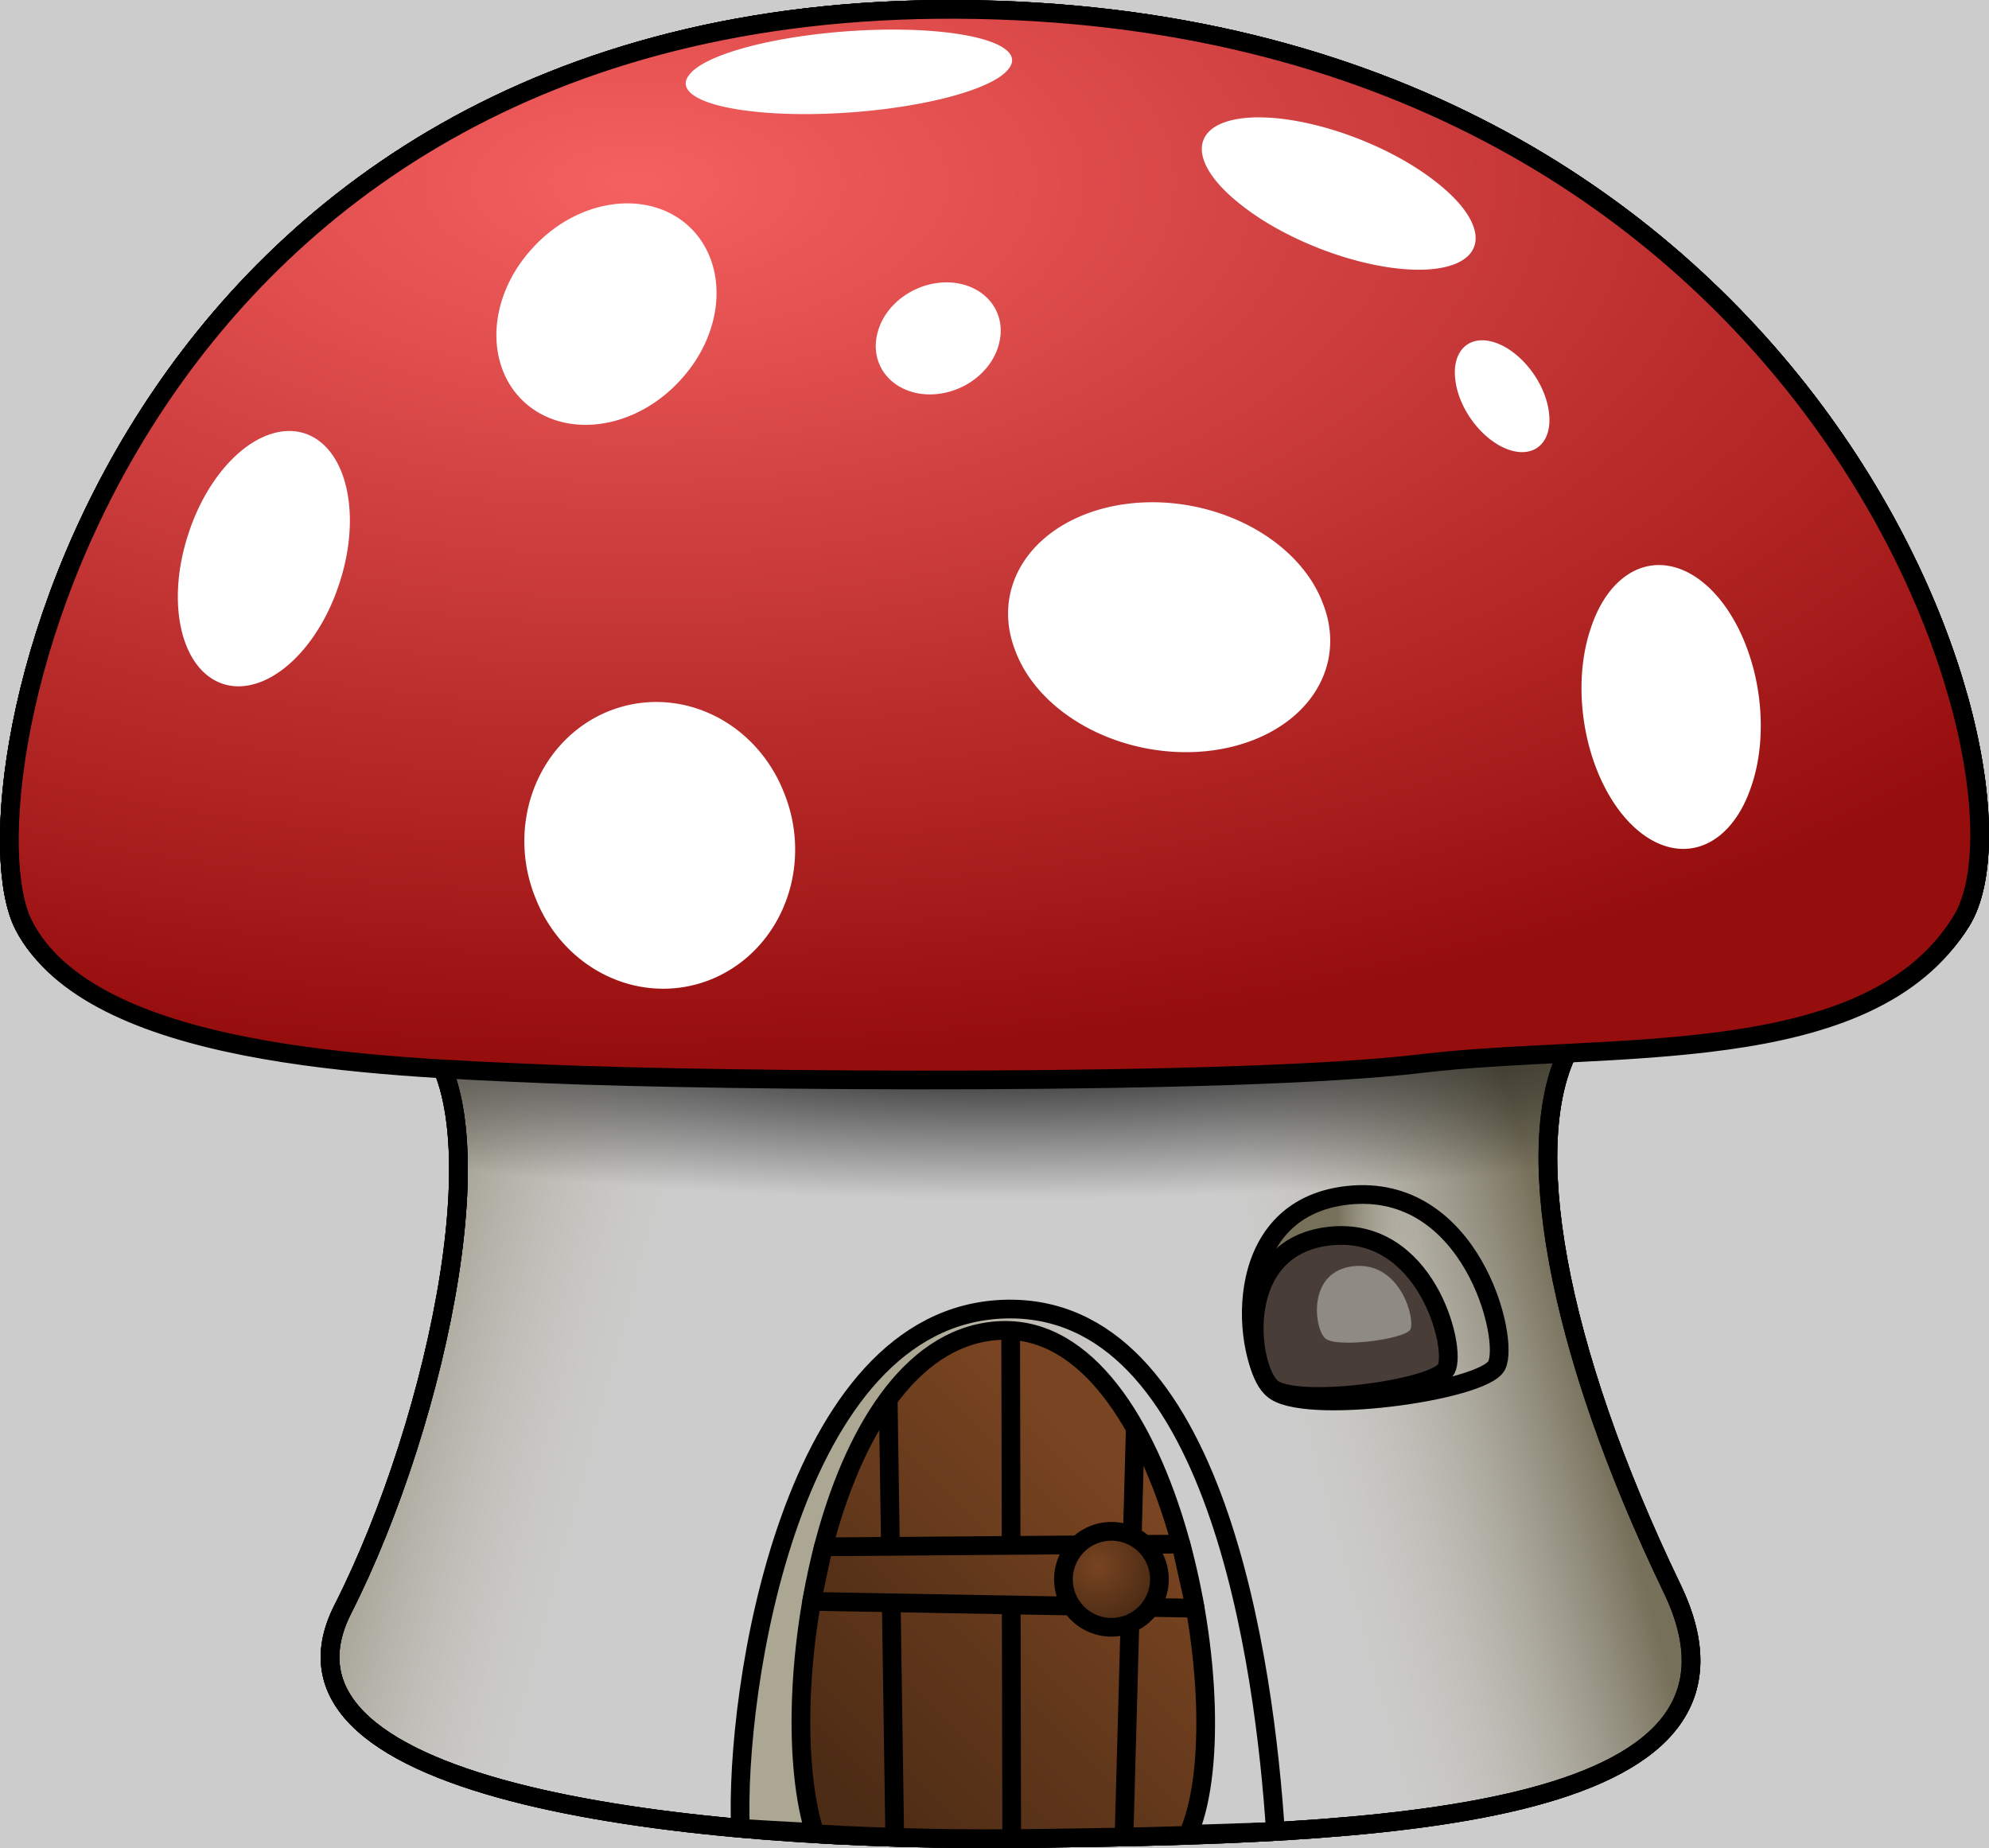<?xml version="1.0" encoding="UTF-8" standalone="no"?>
<!-- Created with Inkscape (http://www.inkscape.org/) -->
<svg
   xmlns:dc="http://purl.org/dc/elements/1.1/"
   xmlns:cc="http://creativecommons.org/ns#"
   xmlns:rdf="http://www.w3.org/1999/02/22-rdf-syntax-ns#"
   xmlns:svg="http://www.w3.org/2000/svg"
   xmlns="http://www.w3.org/2000/svg"
   xmlns:xlink="http://www.w3.org/1999/xlink"
   xmlns:sodipodi="http://sodipodi.sourceforge.net/DTD/sodipodi-0.dtd"
   xmlns:inkscape="http://www.inkscape.org/namespaces/inkscape"
   version="1.0"
   width="425.036"
   height="394.962"
   id="svg2"
   sodipodi:version="0.32"
   inkscape:version="0.46"
   sodipodi:docname="lemmling_Mushroom_house.svg"
   inkscape:output_extension="org.inkscape.output.svg.inkscape">
  <rect width="100%" height="100%" fill="#808080" stroke="none"/>
  <sodipodi:namedview
     inkscape:window-height="992"
     inkscape:window-width="1920"
     inkscape:pageshadow="2"
     inkscape:pageopacity="0.0"
     guidetolerance="10.0"
     gridtolerance="10.0"
     objecttolerance="10.0"
     borderopacity="1.0"
     bordercolor="#666666"
     pagecolor="#ffffff"
     id="base"
     showgrid="false"
     inkscape:zoom="1.2507539"
     inkscape:cx="72.602604"
     inkscape:cy="197.4809"
     inkscape:window-x="-5"
     inkscape:window-y="0"
     inkscape:current-layer="svg2" />
  <defs
     id="defs4">
    <inkscape:perspective
       sodipodi:type="inkscape:persp3d"
       inkscape:vp_x="0 : 197.4809 : 1"
       inkscape:vp_y="0 : 1000 : 0"
       inkscape:vp_z="425.03644 : 197.4809 : 1"
       inkscape:persp3d-origin="212.51822 : 131.65393 : 1"
       id="perspective2887" />
    <linearGradient
       id="linearGradient3381">
      <stop
         id="stop3383"
         style="stop-color:#d3d3d3;stop-opacity:1"
         offset="0" />
      <stop
         id="stop3385"
         style="stop-color:#757575;stop-opacity:1"
         offset="1" />
    </linearGradient>
    <linearGradient
       id="linearGradient3314">
      <stop
         id="stop3316"
         style="stop-color:#784421;stop-opacity:1"
         offset="0" />
      <stop
         id="stop3318"
         style="stop-color:#4d2c15;stop-opacity:1"
         offset="1" />
    </linearGradient>
    <linearGradient
       id="linearGradient3260">
      <stop
         id="stop3262"
         style="stop-color:#f56060;stop-opacity:1"
         offset="0" />
      <stop
         id="stop3264"
         style="stop-color:#960d0d;stop-opacity:1"
         offset="1" />
    </linearGradient>
    <linearGradient
       id="linearGradient3250">
      <stop
         id="stop3252"
         style="stop-color:#76705a;stop-opacity:1"
         offset="0" />
      <stop
         id="stop3254"
         style="stop-color:#c8c4b7;stop-opacity:0"
         offset="1" />
    </linearGradient>
    <linearGradient
       id="linearGradient3218">
      <stop
         id="stop3220"
         style="stop-color:#000000;stop-opacity:1"
         offset="0" />
      <stop
         id="stop3222"
         style="stop-color:#000000;stop-opacity:0"
         offset="1" />
    </linearGradient>
    <linearGradient
       id="linearGradient3194">
      <stop
         id="stop3196"
         style="stop-color:#aca793;stop-opacity:1"
         offset="0" />
      <stop
         id="stop3198"
         style="stop-color:#aca793;stop-opacity:0"
         offset="1" />
    </linearGradient>
    <linearGradient
       x1="356.493"
       y1="633.762"
       x2="400.554"
       y2="632.591"
       id="linearGradient3200"
       xlink:href="#linearGradient3194"
       gradientUnits="userSpaceOnUse" />
    <linearGradient
       x1="447"
       y1="600.112"
       x2="467.01"
       y2="600.112"
       id="linearGradient3238"
       xlink:href="#linearGradient3250"
       gradientUnits="userSpaceOnUse" />
    <linearGradient
       x1="500.191"
       y1="634.136"
       x2="437.5"
       y2="651.362"
       id="linearGradient3258"
       xlink:href="#linearGradient3250"
       gradientUnits="userSpaceOnUse" />
    <radialGradient
       cx="276.817"
       cy="314.05"
       r="212.518"
       fx="276.817"
       fy="314.05"
       id="radialGradient3268"
       xlink:href="#linearGradient3260"
       gradientUnits="userSpaceOnUse"
       gradientTransform="matrix(0,0.881,-1.823,0,869.217,136.145)" />
    <linearGradient
       x1="402.245"
       y1="659.024"
       x2="339.533"
       y2="721.736"
       id="linearGradient3320"
       xlink:href="#linearGradient3314"
       gradientUnits="userSpaceOnUse" />
    <linearGradient
       x1="397.946"
       y1="654.96"
       x2="347.557"
       y2="705.35"
       id="linearGradient3328"
       xlink:href="#linearGradient3314"
       gradientUnits="userSpaceOnUse" />
    <radialGradient
       cx="397.002"
       cy="684.274"
       r="12.253"
       fx="397.002"
       fy="684.274"
       id="radialGradient3338"
       xlink:href="#linearGradient3314"
       gradientUnits="userSpaceOnUse"
       gradientTransform="matrix(0.983,0,1.1864469e-6,1,7.025,-1.9124984e-6)" />
    <radialGradient
       cx="436.725"
       cy="537.527"
       r="212.518"
       fx="436.725"
       fy="537.527"
       id="radialGradient3340"
       xlink:href="#linearGradient3218"
       gradientUnits="userSpaceOnUse"
       gradientTransform="matrix(1.2278704e-7,0.179,-0.996,6.8401294e-7,909.94,480.925)" />
    <linearGradient
       x1="228.164"
       y1="607.727"
       x2="299.368"
       y2="626.807"
       id="linearGradient3342"
       xlink:href="#linearGradient3250"
       gradientUnits="userSpaceOnUse" />
    <linearGradient
       x1="225.291"
       y1="383.71"
       x2="263.274"
       y2="378.71"
       id="linearGradient3387"
       xlink:href="#linearGradient3381"
       gradientUnits="userSpaceOnUse" />
    <linearGradient
       x1="226.096"
       y1="441.878"
       x2="357.446"
       y2="441.878"
       id="linearGradient3413"
       xlink:href="#linearGradient3218"
       gradientUnits="userSpaceOnUse" />
    <filter
       id="filter3415">
      <feGaussianBlur
         id="feGaussianBlur3417"
         stdDeviation="1.918"
         inkscape:collect="always" />
    </filter>
    <linearGradient
       x1="225.291"
       y1="383.71"
       x2="263.274"
       y2="378.71"
       id="linearGradient3508"
       xlink:href="#linearGradient3381"
       gradientUnits="userSpaceOnUse" />
    <linearGradient
       x1="17"
       y1="-50.404"
       x2="50.519"
       y2="-48.038"
       id="linearGradient3518"
       xlink:href="#linearGradient3381"
       gradientUnits="userSpaceOnUse"
       gradientTransform="translate(205.808,355.416)" />
    <linearGradient
       x1="17"
       y1="-50.404"
       x2="50.519"
       y2="-48.038"
       id="linearGradient3522"
       xlink:href="#linearGradient3381"
       gradientUnits="userSpaceOnUse"
       gradientTransform="matrix(0.997,7.591112e-2,-7.591112e-2,0.997,201.385,352.471)" />
  </defs>
  <rect
     style="opacity:1;fill:#ffffff;fill-opacity:0.6;stroke:none;stroke-width:2.177;stroke-miterlimit:4;stroke-dasharray:none;stroke-opacity:1"
     id="rect2889"
     width="438.136"
     height="403.756"
     x="-6.396"
     y="-5.597" />
  <g
     transform="translate(-161.308,-340.916)"
     id="layer1">
    <g
       transform="translate(-41,-17.5)"
       id="g3503" />
    <path
       d="M 518.617,680.381 C 493.622,628.488 485.998,584.438 496.959,564.457 C 507.654,544.961 560.713,569.935 580.465,537.723 C 599.936,505.969 548.803,343.873 365.926,342.92 C 185.566,341.981 151.597,509.977 166.395,538.672 C 180.938,566.872 230.118,545.907 249.912,560.989 C 269.705,576.072 255.024,644.517 234.576,684.8 C 214.382,724.583 309.981,734.762 381.616,733.82 C 453.25,732.877 542.884,730.762 518.617,680.381 z"
       id="path3284"
       style="fill:url(#linearGradient3342);fill-opacity:1;fill-rule:evenodd;stroke:#000000;stroke-width:4;stroke-linecap:butt;stroke-linejoin:round;stroke-miterlimit:4;stroke-dasharray:none;stroke-opacity:1" />
    <path
       d="M 518.617,680.381 C 493.622,628.488 485.998,584.438 496.959,564.457 C 507.654,544.961 560.713,569.935 580.465,537.723 C 599.936,505.969 548.803,343.873 365.926,342.92 C 185.566,341.981 151.597,509.977 166.395,538.672 C 180.938,566.872 230.118,545.907 249.912,560.989 C 269.705,576.072 255.024,644.517 234.576,684.8 C 214.382,724.583 309.981,734.762 381.616,733.82 C 453.25,732.877 542.884,730.762 518.617,680.381 z"
       id="path3240"
       style="fill:url(#linearGradient3258);fill-opacity:1;fill-rule:evenodd;stroke:#000000;stroke-width:4;stroke-linecap:butt;stroke-linejoin:round;stroke-miterlimit:4;stroke-dasharray:none;stroke-opacity:1" />
    <path
       d="M 518.617,680.381 C 493.622,628.488 485.998,584.438 496.959,564.457 C 507.654,544.961 560.713,569.935 580.465,537.723 C 599.936,505.969 548.803,343.873 365.926,342.92 C 185.566,341.981 151.597,509.977 166.395,538.672 C 180.938,566.872 230.118,545.907 249.912,560.989 C 269.705,576.072 255.024,644.517 234.576,684.8 C 214.382,724.583 309.981,734.762 381.616,733.82 C 453.25,732.877 542.884,730.762 518.617,680.381 z"
       id="path2383"
       style="fill:url(#radialGradient3340);fill-opacity:1;fill-rule:evenodd;stroke:#000000;stroke-width:4;stroke-linecap:butt;stroke-linejoin:round;stroke-miterlimit:4;stroke-dasharray:none;stroke-opacity:1" />
    <path
       d="M 464.854,568.234 C 505.166,563.41 560.713,569.935 580.465,537.723 C 599.936,505.969 548.803,343.873 365.926,342.92 C 185.566,341.981 151.597,509.977 166.395,538.672 C 180.938,566.872 241.279,568.864 278.24,570.432 C 315.169,571.999 425.161,572.983 464.854,568.234 z"
       id="path2387"
       style="fill:url(#radialGradient3268);fill-opacity:1;fill-rule:evenodd;stroke:#000000;stroke-width:4;stroke-linecap:butt;stroke-linejoin:round;stroke-miterlimit:4;stroke-dasharray:none;stroke-opacity:1" />
    <path
       d="M 375.812,620.7 C 330.172,622.274 318.285,702.427 319.536,731.65 C 336.328,732.748 365.666,734.023 381.625,733.812 C 393.584,733.655 421.511,732.765 433.86,732.323 C 431.565,697.502 421.453,619.126 375.812,620.7 z"
       id="path3159"
       style="fill:url(#linearGradient3200);fill-opacity:1;fill-rule:evenodd;stroke:#000000;stroke-width:4;stroke-linecap:butt;stroke-linejoin:round;stroke-miterlimit:4;stroke-dasharray:none;stroke-opacity:1" />
    <path
       d="M 375.344,625.25 C 338.334,626.528 326.121,703.926 335.469,732.812 C 351.054,733.726 366.852,734.007 381.625,733.812 C 392.536,733.669 403.845,733.521 415.125,733.156 C 426.668,708.014 411.757,623.993 375.344,625.25 z"
       id="path3164"
       style="fill:url(#linearGradient3320);fill-opacity:1;fill-rule:evenodd;stroke:#000000;stroke-width:4;stroke-linecap:butt;stroke-linejoin:round;stroke-miterlimit:4;stroke-dasharray:none;stroke-opacity:1" />
    <path
       d="M 351.112,639.945 L 352.51,733.575 M 377.279,625.264 L 377.504,733.854 M 403.91,646.182 L 401.503,733.495"
       id="path3171"
       style="fill:none;fill-opacity:0.75;fill-rule:evenodd;stroke:#000000;stroke-width:4;stroke-linecap:butt;stroke-linejoin:round;stroke-miterlimit:4;stroke-dasharray:none;stroke-opacity:1" />
    <path
       d="M 337.262,671.495 L 413.665,670.91 L 416.714,684.619 L 334.752,683.155 L 337.262,671.495 z"
       id="path3169"
       style="fill:url(#linearGradient3328);fill-opacity:1;fill-rule:evenodd;stroke:#000000;stroke-width:4;stroke-linecap:butt;stroke-linejoin:round;stroke-miterlimit:4;stroke-dasharray:none;stroke-opacity:1" />
    <path
       d="M 433.228,637.73 C 439.282,643.657 478.346,638.311 481.137,632.725 C 484.032,626.929 475.609,593.473 449.285,596.371 C 423.222,599.24 427.037,631.67 433.228,637.73 z"
       id="path3226"
       style="fill:url(#linearGradient3238);fill-opacity:1;fill-rule:evenodd;stroke:#000000;stroke-width:4;stroke-linecap:butt;stroke-linejoin:miter;stroke-miterlimit:4;stroke-dasharray:none;stroke-opacity:1" />
    <path
       d="M 432.868,637.345 C 437.608,641.968 468.193,637.798 470.378,633.442 C 472.645,628.922 466.05,602.831 445.44,605.09 C 425.034,607.328 428.021,632.619 432.868,637.345 z"
       id="path3228"
       style="fill:#483e37;fill-opacity:1;fill-rule:evenodd;stroke:#000000;stroke-width:4;stroke-linecap:butt;stroke-linejoin:miter;stroke-miterlimit:4;stroke-dasharray:none;stroke-opacity:1" />
    <path
       d="M 444.452,626.902 C 446.757,629.107 461.628,627.118 462.69,625.04 C 463.793,622.885 460.586,610.44 450.565,611.518 C 440.643,612.585 442.095,624.648 444.452,626.902 z"
       id="path3230"
       style="fill:#ffffff;fill-opacity:0.392;fill-rule:evenodd;stroke:none;stroke-width:4;stroke-linecap:butt;stroke-linejoin:miter;stroke-miterlimit:4;stroke-dasharray:none;stroke-opacity:1" />
    <path
       d="M 249.609,479.252 A 16.971,27.931 0 1 1 215.668,479.252 A 16.971,27.931 0 1 1 249.609,479.252 z"
       transform="matrix(0.951,0.31,-0.31,0.951,145.022,-67.578)"
       id="path3272"
       style="opacity:1;fill:#ffffff;fill-opacity:1;fill-rule:nonzero;stroke:none;stroke-width:4;stroke-linecap:butt;stroke-linejoin:round;stroke-miterlimit:4;stroke-dasharray:none;stroke-opacity:1" />
    <path
       d="M 249.609,479.252 A 16.971,27.931 0 1 1 215.668,479.252 A 16.971,27.931 0 1 1 249.609,479.252 z"
       transform="matrix(0.939,0.822,-0.613,0.678,366.239,-108.117)"
       id="path3274"
       style="opacity:1;fill:#ffffff;fill-opacity:1;fill-rule:nonzero;stroke:none;stroke-width:4;stroke-linecap:butt;stroke-linejoin:round;stroke-miterlimit:4;stroke-dasharray:none;stroke-opacity:1" />
    <path
       d="M 249.609,479.252 A 16.971,27.931 0 1 1 215.668,479.252 A 16.971,27.931 0 1 1 249.609,479.252 z"
       transform="matrix(1.938,-0.294,0.354,0.932,-209.362,96.692)"
       id="path3276"
       style="opacity:1;fill:#ffffff;fill-opacity:1;fill-rule:nonzero;stroke:none;stroke-width:4;stroke-linecap:butt;stroke-linejoin:round;stroke-miterlimit:4;stroke-dasharray:none;stroke-opacity:1" />
    <path
       d="M 249.609,479.252 A 16.971,27.931 0 1 1 215.668,479.252 A 16.971,27.931 0 1 1 249.609,479.252 z"
       transform="matrix(1.23,-0.142,0.726,0.572,-186.698,141.181)"
       id="path3278"
       style="opacity:1;fill:#ffffff;fill-opacity:1;fill-rule:nonzero;stroke:none;stroke-width:4;stroke-linecap:butt;stroke-linejoin:round;stroke-miterlimit:4;stroke-dasharray:none;stroke-opacity:1" />
    <path
       d="M 249.609,479.252 A 16.971,27.931 0 1 1 215.668,479.252 A 16.971,27.931 0 1 1 249.609,479.252 z"
       transform="matrix(1.01,0.997,-0.301,0.893,427.71,-167.906)"
       id="path3280"
       style="opacity:1;fill:#ffffff;fill-opacity:1;fill-rule:nonzero;stroke:none;stroke-width:4;stroke-linecap:butt;stroke-linejoin:round;stroke-miterlimit:4;stroke-dasharray:none;stroke-opacity:1" />
    <path
       d="M 249.609,479.252 A 16.971,27.931 0 1 1 215.668,479.252 A 16.971,27.931 0 1 1 249.609,479.252 z"
       transform="matrix(1.563,-0.667,0.406,1.011,-255.898,192.226)"
       id="path3282"
       style="opacity:1;fill:#ffffff;fill-opacity:1;fill-rule:nonzero;stroke:none;stroke-width:4;stroke-linecap:butt;stroke-linejoin:round;stroke-miterlimit:4;stroke-dasharray:none;stroke-opacity:1" />
    <path
       d="M 249.609,479.252 A 16.971,27.931 0 1 1 215.668,479.252 A 16.971,27.931 0 1 1 249.609,479.252 z"
       transform="matrix(0.768,5.5235244e-2,-0.1,0.424,231.062,197.182)"
       id="path3288"
       style="opacity:1;fill:#ffffff;fill-opacity:1;fill-rule:nonzero;stroke:none;stroke-width:4;stroke-linecap:butt;stroke-linejoin:round;stroke-miterlimit:4;stroke-dasharray:none;stroke-opacity:1" />
    <path
       d="M 249.609,479.252 A 16.971,27.931 0 1 1 215.668,479.252 A 16.971,27.931 0 1 1 249.609,479.252 z"
       transform="matrix(0.588,0.194,5.532183e-2,0.408,319.001,184.926)"
       id="path3290"
       style="opacity:1;fill:#ffffff;fill-opacity:1;fill-rule:nonzero;stroke:none;stroke-width:4;stroke-linecap:butt;stroke-linejoin:round;stroke-miterlimit:4;stroke-dasharray:none;stroke-opacity:1" />
    <path
       d="M 249.609,479.252 A 16.971,27.931 0 1 1 215.668,479.252 A 16.971,27.931 0 1 1 249.609,479.252 z"
       transform="matrix(2.01,-3.6979445e-2,-0.25,0.32,-5.076,211.513)"
       id="path3292"
       style="opacity:1;fill:#ffffff;fill-opacity:1;fill-rule:nonzero;stroke:none;stroke-width:4;stroke-linecap:butt;stroke-linejoin:round;stroke-miterlimit:4;stroke-dasharray:none;stroke-opacity:1" />
    <path
       d="M 410.475,687.142 A 10.253,10.253 0 1 1 389.969,687.142 A 10.253,10.253 0 1 1 410.475,687.142 z"
       transform="translate(-1.41,-8.707)"
       id="path3330"
       style="opacity:1;fill:url(#radialGradient3338);fill-opacity:1;fill-rule:nonzero;stroke:#000000;stroke-width:4;stroke-linecap:butt;stroke-linejoin:round;stroke-miterlimit:4;stroke-dasharray:none;stroke-opacity:1" />
  </g>
</svg>
